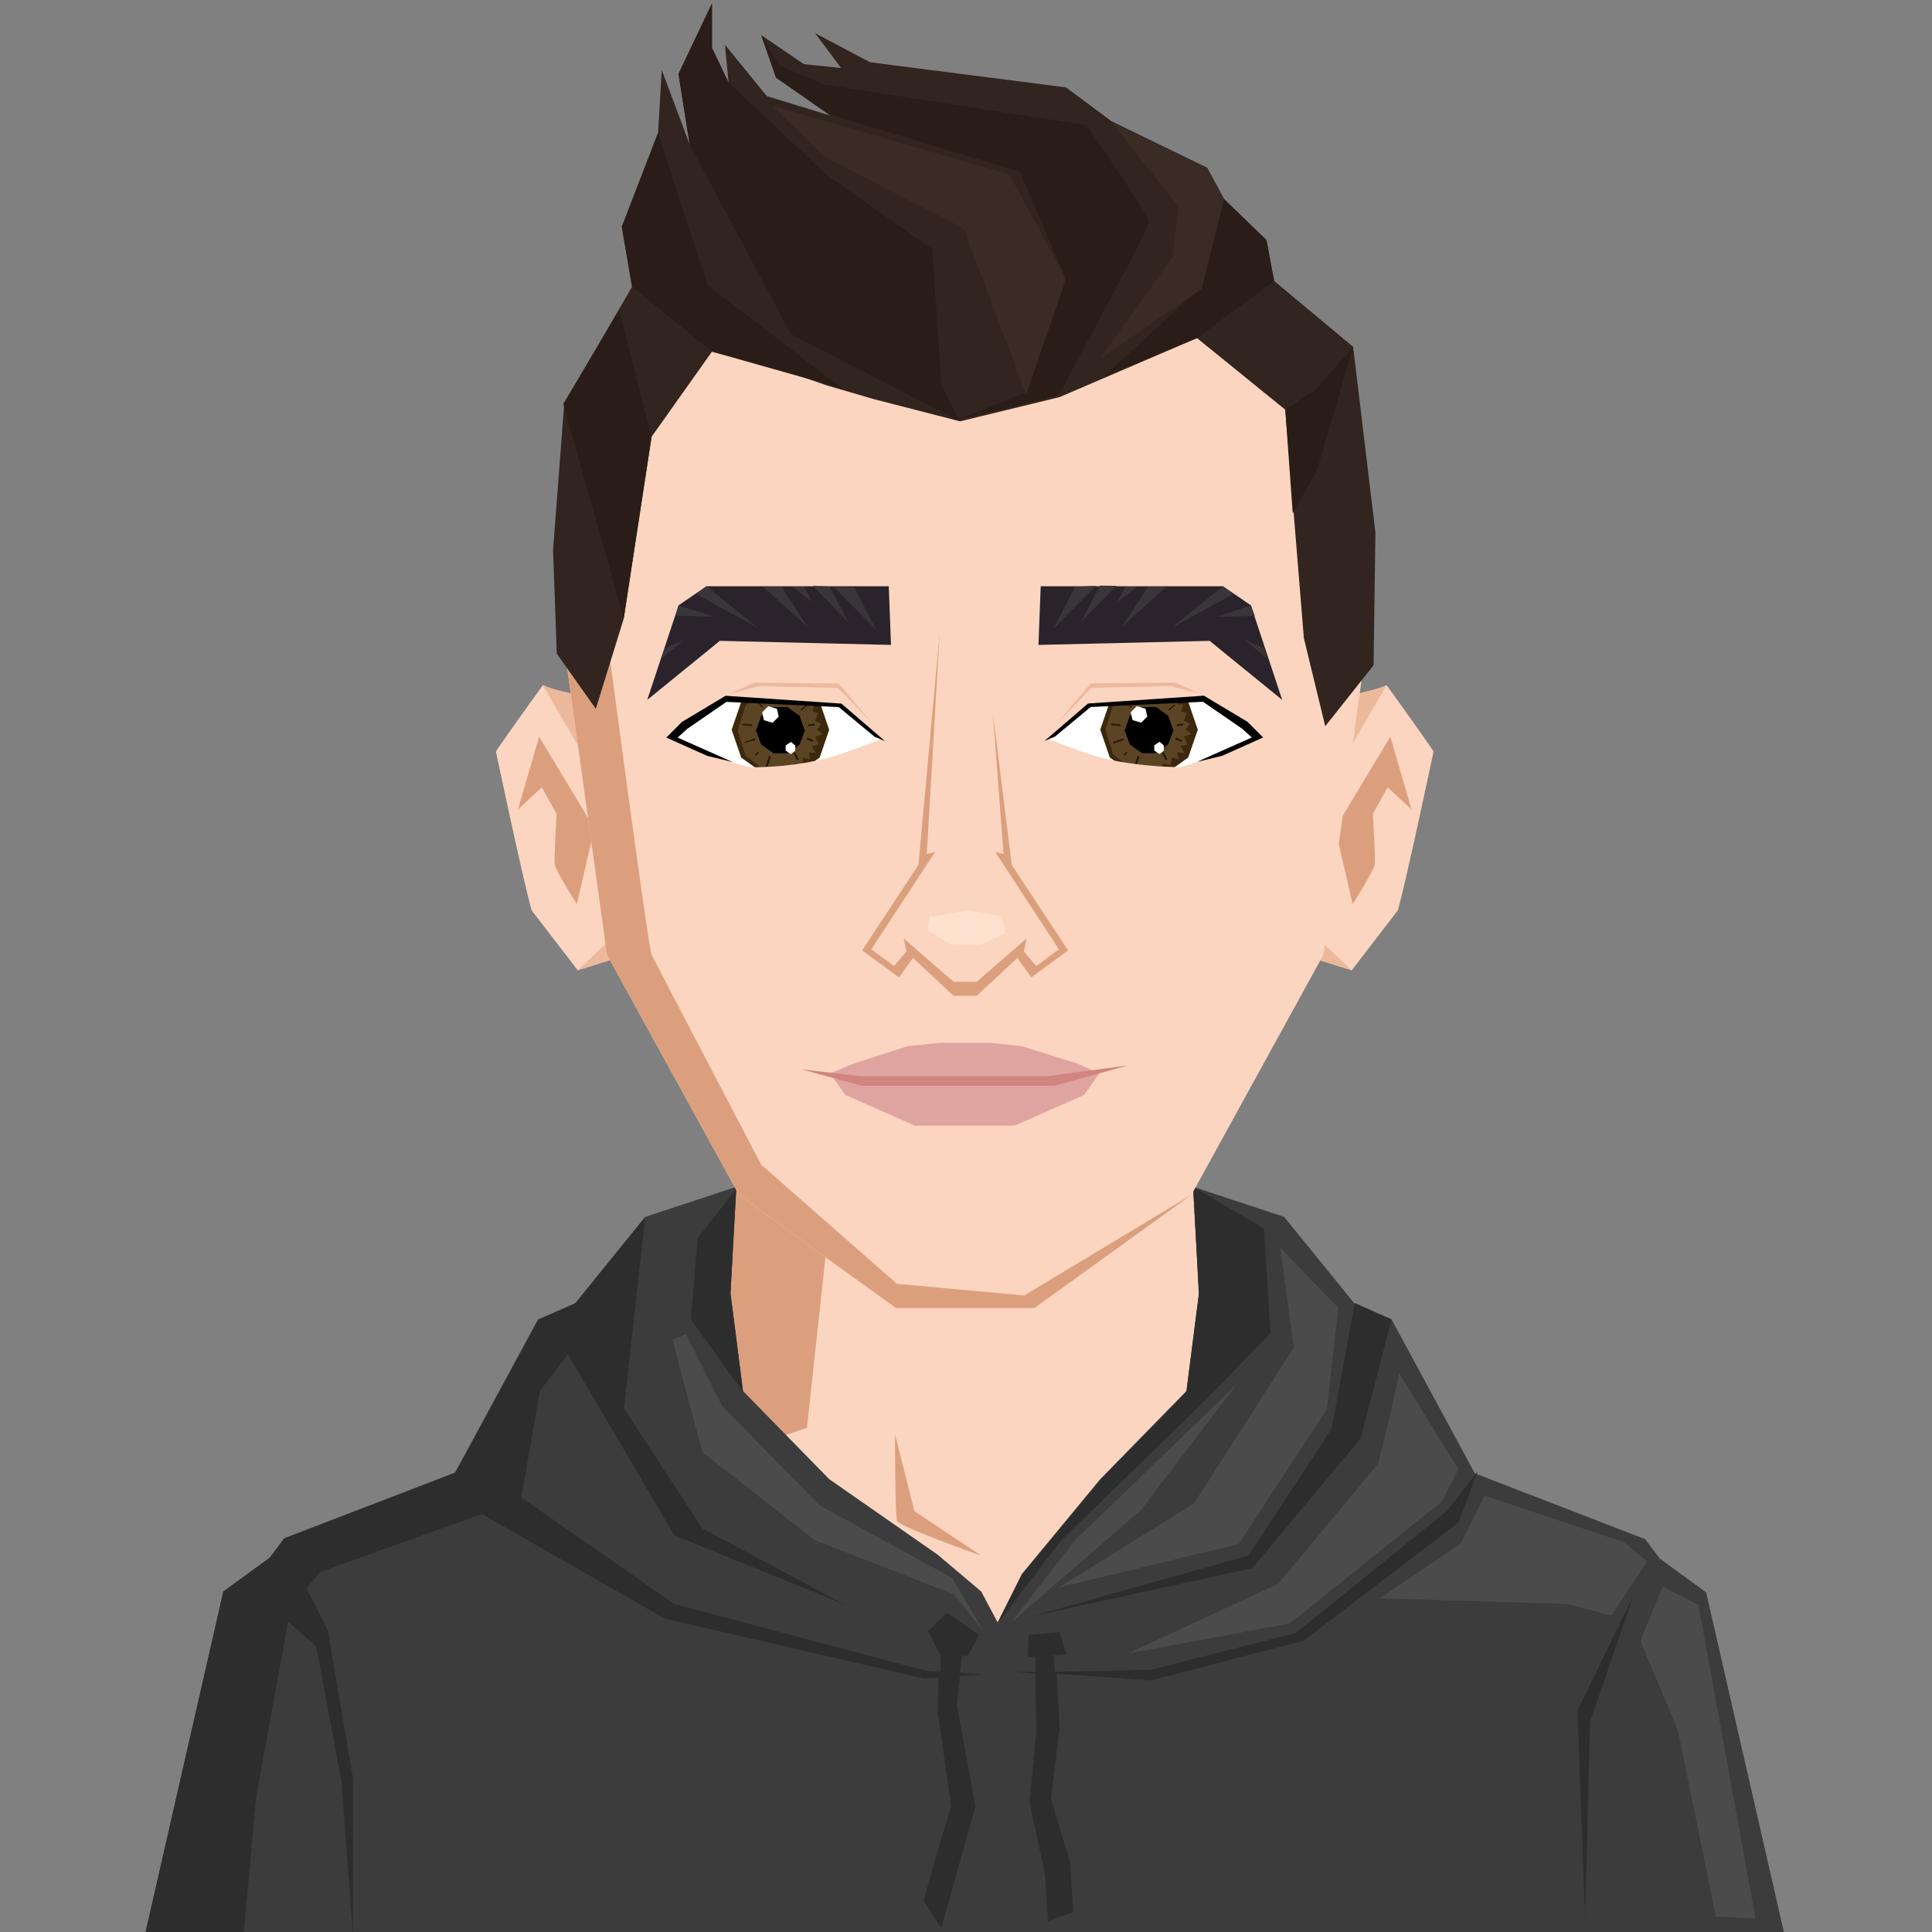 <?xml version="1.0" encoding="UTF-8" standalone="no"?>
<svg
   version="1.1"
   width="600px"
   height="600px"
   viewBox="0 0 200 200"
   style="overflow:hidden!important;"
   id="svg1"
   sodipodi:docname="avatar.svg"
   inkscape:version="1.3.2 (091e20ef0f, 2023-11-25, custom)"
   xmlns:inkscape="http://www.inkscape.org/namespaces/inkscape"
   xmlns:sodipodi="http://sodipodi.sourceforge.net/DTD/sodipodi-0.dtd"
   xmlns="http://www.w3.org/2000/svg"
   xmlns:svg="http://www.w3.org/2000/svg">
  <rect x="0" y="0" width="200" height="200" fill="#808080" stroke="none"/>
  <sodipodi:namedview
     id="namedview1"
     pagecolor="#ffffff"
     bordercolor="#000000"
     borderopacity="0.25"
     inkscape:showpageshadow="2"
     inkscape:pageopacity="0.0"
     inkscape:pagecheckerboard="0"
     inkscape:deskcolor="#d1d1d1"
     inkscape:zoom="1.0783333"
     inkscape:cx="302.78207"
     inkscape:cy="300"
     inkscape:window-width="1280"
     inkscape:window-height="1408"
     inkscape:window-x="1280"
     inkscape:window-y="0"
     inkscape:window-maximized="1"
     inkscape:current-layer="svga-group-humanwrap" />
  <g
     id="svga-group-humanwrap"
     style="overflow:hidden"
     transform="matrix(1.002,0,0,1.002,-0.332,-20.123)">
    <g
       id="svga-group-humanbody-back"
       style="display:inline">
      <path
         id="SvgjsPath25775"
         d="m 170,180.3 -27.3,-6.9 -18,-9.9 -1.5,-28.2 H 76.8 l -1.5,28.2 -18,9.9 -27.3,6.9 -9.1,19.7 -3,20 h 164.2 l -3,-20 z"
         fill="#fbd5c0"
         stroke-width="none"
         opacity="1"
         stroke="none" />
      <path
         id="SvgjsPath25776"
         d="m 76.8,135.3 -1.5,28.2 -18,9.9 -27.3,6.9 -9.1,19.7 -3,20 h 14.6 v -20 l 2.7,-17.7 23.8,-6.4 24.7,-8.3 3.5,-32.3 z"
         fill="#dc9f7d"
         stroke-width="none"
         opacity="1"
         stroke="none" />
    </g>
    <g
       id="svga-group-chinshadow-single"
       style="display:none">
      <path
         id="SvgjsPath25771"
         d="m 121.5,149.1 2.2,-3.8 -0.5,-10 H 76.8 l -0.8,15.9 13.8,9.6 h 14.8 z"
         fill="#cd865f"
         stroke-width="none"
         opacity="1"
         stroke="none" />
    </g>
    <g
       id="svga-group-humanbody-front">
      <path
         id="SvgjsPath25777"
         d="m 92.8,168.3 2,7.9 6.9,4.6 c 0,0 -8.5,-3 -8.7,-3.6 -0.2,-0.6 -0.2,-8.9 -0.2,-8.9 z"
         fill="#dc9f7d"
         stroke-width="none"
         opacity="1"
         stroke="none" />
    </g>
    <g
       id="svga-group-clothes-single"
       style="display:inline">
      <path
         id="SvgjsPath25658"
         d="m 184.7,220 -8.1,-35.4 -4.8,-3.5 -1.5,-2 -17.6,-6.8 -8.6,-15.9 -3.8,-1.6 -7.3,-9 -9.4,-3.1 0.6,11 -1.3,10.1 -8.9,9.1 -8.1,9.8 -2.5,5 -1.7,-3.2 -4.5,-3.8 -11.2,-7.8 -8.9,-9.1 -1.3,-10.1 0.6,-11 -9.4,3.1 -7.3,9 -3.8,1.6 -8.6,15.9 -17.6,6.8 -1.5,2 -4.8,3.5 -8.1,35.4 z"
         fill="#3c3c3c"
         stroke-width="none"
         opacity="1" />
      <path
         id="SvgjsPath25659"
         d="m 134.2,188.8 -15,3.8 -9.9,0.2 -0.1,-1.7 1.3,-0.1 -0.7,-2.3 -3.2,0.3 -0.1,2.3 0.8,-0.1 v 1.6 h -2.1 l 2.1,0.2 0.1,5.9 -0.7,7.4 1.6,7.5 0.3,4.8 2.6,-1 -0.3,-5.1 -2,-6.6 0.9,-7.3 -0.3,-5.6 9.7,0.7 15.8,-4.1 16,-12.2 2,-5.3 -3.2,4.1 z m -32.2,4.3 -2.5,-0.2 0.2,-1.8 0.6,0.1 1.2,-2.2 -3.3,-2.3 -2,1.9 1.2,2.3 h 0.1 v 1.9 l -1.5,-0.1 -26,-6.9 -15.8,-11 1.9,-11 2.9,-3.8 11,18.7 17.7,7.2 -14.8,-7.9 -8.1,-12.4 2.2,-19.8 -7.2,8.9 -3.8,1.7 -8.6,15.8 -17.7,6.8 -1.5,2 -4.8,3.5 -8.1,35.5 h 10.2 l 1.3,-14.3 3.3,-18.1 2.9,2.6 2.6,13.9 1.2,15.9 v -16.2 l -2.6,-15.3 -2.2,-4.3 1.4,-1.7 16.7,-6 18.9,10.8 26.8,6.2 1.5,-0.1 -0.1,3.4 1.4,9.9 c 0,0 -3,9.8 -2.8,9.9 0.3,0.2 1.7,2.8 1.8,2.6 0.1,-0.3 3.5,-12.5 3.5,-12.5 l -1.9,-10.4 0.3,-3.1 z m -26.2,-39.4 0.6,-10.8 -4,5.1 -0.7,8.4 5.4,7.5 z m 49.1,11 6.7,-6.9 -0.7,-10.8 -7.3,-4.3 0.6,11 -1.3,10.2 -8.9,9.1 -8.1,9.8 -2.5,5 6.5,-8.5 z m -18.1,22.4 22.9,-5 11.2,-13.4 3.2,-12.3 -3.8,-1.7 -2.4,13 -8.6,13.1 z m 56.5,9.7 0.8,21.6 0.5,-20.4 4.5,-13.1 z"
         fill="#2d2d2d"
         stroke-width="none"
         opacity="1" />
      <path
         id="SvgjsPath25660"
         d="m 137.4,165.7 1.2,-10.5 -6,-6.2 1.4,10.3 -10.3,16.1 -14,8.7 18.6,-4.5 z m 13.6,6.2 -6.2,-10.1 c 0.2,0.6 -2.1,9.5 -2.1,9.5 l -10.3,12.4 -15.5,7.2 16.7,-3.1 15.7,-12.6 z m 24.8,14 -3.7,-1.9 -2.3,5.6 3.9,9.3 3.9,19.2 4.1,0.2 z m -7.7,-6.5 -14.4,-4.8 -2.5,5 -8.3,5.6 19.4,0.6 4.5,1.2 3.7,-5.6 z M 85,175.6 74.9,165.3 l -3.7,-7.4 -1.4,0.6 3.1,11.6 11.6,9.1 14.4,5.6 3.1,3.9 -3.3,-5.6 z m 43.1,-12.5 -16.7,16.1 -6.6,8.5 13.4,-11.6 z"
         fill="#4b4b4b"
         stroke-width="none"
         opacity="1" />
    </g>
    <g
       id="svga-group-head">
      <g
         id="svga-group-ears-left-move"
         transform="translate(3,1)"
         style="display:inline">
        <g
           id="svga-group-ears-left"
           transform="matrix(0.95,0,0,0.95,2.868,5.23)">
          <path
             id="SvgjsPath25673"
             d="m 60.9,93 c 0,0 -5.5,-3 -7.7,-3.9 0,0 -3.9,5.4 -5.1,7.2 0,0 3.1,14.7 3.9,17.3 l 5,6.5 5.4,-1.7 4.2,-14.2 z"
             fill="#fbd5c0"
             stroke-width="none"
             opacity="1"
             stroke="none" />
          <path
             id="SvgjsPath25674"
             d="m 58.8,104.7 c -0.2,-0.4 -6,-10 -6,-10 l -2.3,7.9 2.6,-2.4 1.6,2.9 c 0,0 -0.3,5 -0.2,5.5 0,0.5 2.4,4.3 2.4,4.3 z"
             fill="#dc9f7d"
             stroke-width="none"
             opacity="1"
             stroke="none" />
          <path
             id="SvgjsPath25675"
             d="m 58.4,98 -5.2,-8.9 c 2.2,0.9 7.7,1.8 7.7,1.8 l 5.7,13.3 -4.2,14.2 -5.4,1.7 3.6,-3.4 z"
             fill="#ecb99d"
             stroke-width="none"
             opacity="1"
             stroke="none" />
        </g>
      </g>
      <g
         id="svga-group-ears-right-move"
         transform="translate(-3,1)"
         style="display:inline">
        <g
           id="svga-group-ears-right"
           transform="matrix(0.95,0,0,0.95,7.133,5.23)">
          <path
             id="SvgjsPath25676"
             d="m 139.1,93 c 0,0 5.5,-3 7.7,-3.9 0,0 3.9,5.4 5.1,7.2 0,0 -3.1,14.7 -3.9,17.3 l -5,6.5 -5.4,-1.7 -4.2,-14.2 z"
             fill="#fbd5c0"
             stroke-width="none"
             opacity="1"
             stroke="none" />
          <path
             id="SvgjsPath25677"
             d="m 141.2,104.7 c 0.2,-0.4 6,-10 6,-10 l 2.3,7.9 -2.6,-2.4 -1.6,2.9 c 0,0 0.3,5 0.2,5.5 0,0.5 -2.4,4.3 -2.4,4.3 z"
             fill="#dc9f7d"
             stroke-width="none"
             opacity="1"
             stroke="none" />
          <path
             id="SvgjsPath25678"
             d="m 141.6,98 5.2,-8.9 c -2.2,0.9 -7.7,1.8 -7.7,1.8 l -5.7,13.3 4.2,14.2 5.4,1.7 -3.6,-3.4 z"
             fill="#ecb99d"
             stroke-width="none"
             opacity="1"
             stroke="none" />
        </g>
      </g>
      <g
         id="svga-group-faceshape-wrap"
         transform="matrix(0.96,0,0,1,4.002,0.019)"
         style="display:inline">
        <g
           id="svga-group-faceshape-single">
          <path
             id="SvgjsPath25757"
             d="M 138.1,60 C 131.2,48.4 118.4,40.5 118.4,40.5 111.2,39 100,38.2 100,38.2 c 0,0 -11.1,0.8 -18.4,2.3 0,0 -12.8,7.9 -19.7,19.5 0,0 -5.1,14.5 -5.3,24.8 l 4.9,33.9 14.2,24.8 16.9,11.7 h 14.9 l 16.9,-11.7 14.2,-24.8 4.9,-33.9 C 143.2,74.5 138.1,60 138.1,60 Z"
             fill="#fbd5c0"
             stroke-width="none"
             opacity="1"
             stroke="none" />
          <path
             id="SvgjsPath25758"
             d="M 92.7,152.7 78.1,140.4 c 0,0 -11.4,-20.9 -11.8,-21.7 -0.4,-0.9 -5,-34.3 -5,-34.3 0.2,-4.8 4.5,-21.5 5,-22.2 2.1,-3.2 16.5,-18 16.5,-18 l 17.1,-4.1 18.5,0.4 C 111.2,39 100,38.2 100,38.2 c 0,0 -11.1,0.8 -18.4,2.3 0,0 -12.8,7.9 -19.7,19.5 0,0 -5.1,14.5 -5.3,24.8 l 4.9,33.9 14.2,24.8 16.9,11.7 h 14.9 l 16.9,-11.7 -18,10.4 z"
             fill="#dc9f7d"
             stroke-width="none"
             opacity="1"
             stroke="none" />
        </g>
      </g>
      <g
         id="svga-group-mouth-single-move"
         transform="translate(0,-1)">
        <g
           id="svga-group-mouth-single">
          <path
             id="SvgjsPath25869"
             d="m 111.71,128.99 -5.84,-1.83 -3.28,-0.34 h -5.18 l -3.28,0.34 -5.68,1.83 -2.35,1 1.57,2.22 7.2,3.17 h 10.26 l 7.2,-3.17 1.57,-2.22 z"
             fill="#e0a4a0"
             stroke-width="none"
             opacity="1"
             transform="translate(0,2)"
             stroke="none" />
          <path
             id="SvgjsPath25870"
             d="m 83.15,129.56 6.2,1.7 h 19.9 l 7.6,-2.1 -8.3,1.1 h -19.3 z"
             fill="#d18580"
             stroke-width="none"
             opacity="1"
             transform="translate(0,2)"
             stroke="none" />
        </g>
      </g>
      <g
         id="svga-group-eyes-left-move">
        <g
           id="svga-group-eyes-left"
           transform="matrix(0.9,0,0,0.9,8.06,9.525)">
          <g
             id="svga-group-eyesback-left">
            <path
               id="SvgjsPath25713"
               d="M 92.5,96.6 88,92.7 c 0,0 -13,-0.7 -13.3,-0.7 -0.3,0 -6.3,4.2 -6.1,4.4 0.2,0.2 6.5,3 9,3.5 0,0 3.8,0 7.7,-0.8 2.8,-0.8 5.7,-1.9 7.2,-2.5 z"
               fill="#ffffff"
               stroke-width="none"
               opacity="1" />
          </g>
          <g
             id="svga-group-eyesiriswrapper-left">
            <g
               id="svga-group-eyesiriscontrol-left"
               transform="translate(0,1)">
              <g
                 id="svga-group-eyesiris-left">
                <path
                   id="SvgjsPath25792"
                   d="m 79.4,99.5 -2.6,-1.9 -1,-3 1,-3.1 2.6,-1.9 h 3.2 l 2.6,1.9 1,3.1 -1,3 -2.6,1.9 z"
                   fill="#5b4424"
                   stroke-width="none"
                   opacity="1" />
                <path
                   id="SvgjsPath25793"
                   d="m 82.5,89.8 2.5,1.8 0.9,2.9 -0.9,3 -2.5,1.8 H 79.4 L 77,97.5 76.1,94.6 77,91.7 79.5,89.9 h 3 m 0.2,-0.6 h -3.4 l -2.8,2 -1.1,3.2 1.1,3.2 2.8,2 h 3.4 l 2.8,-2 1.1,-3.2 -1.1,-3.2 z"
                   fill="#3c280c"
                   stroke-width="none"
                   opacity="1" />
                <path
                   id="SvgjsPath25794"
                   d="m 81.8,91.9 h -1.6 l -1.4,1 -0.6,1.7 0.6,1.6 1.4,1 h 1.6 l 1.4,-1 0.6,-1.6 -0.6,-1.7 z"
                   fill="#000000"
                   stroke-width="none"
                   opacity="1" />
                <path
                   id="SvgjsPath25795"
                   d="m 82.4,99.2 0.2,-0.8 0.9,0.2 0.1,-0.9 0.8,0.2 c 0,0 -0.2,-0.8 -0.1,-0.8 0.1,0 0.8,0.1 0.8,0.1 L 84.6,96.4 85.4,96.2 85,95.3 85.9,95 85.2,94.5 85.7,93.8 85,93.5 85.3,92.6 84.7,92.4 84.9,91.6 H 84.3 L 84.1,91 h -0.4 l -0.1,-0.6 1.3,0.7 0.8,1.9 0.5,1.5 -0.1,0.5 -0.8,2.5 -2,1.5 -0.9,0.6 -2.4,-0.2 0.5,-0.6 0.5,0.4 0.6,-0.4 z"
                   fill="#3c280c"
                   stroke-width="none"
                   opacity="1" />
                <path
                   id="SvgjsPath25796"
                   d="m 76.9,95.9 1.2,-0.4 v 0.2 L 76.9,96 Z m 0.9,-1.8 C 77.3,94 76.8,94 76.7,94 l -0.1,-0.2 c 0,0 0.1,0 1.1,0.1 z m 0.5,-2.9 0.1,-0.1 0.6,0.8 -0.1,0.1 z m 2.2,-0.7 h 0.2 v 0.9 h -0.2 z m 2.8,1.7 0.7,-0.6 0.1,0.1 -0.7,0.6 z m 0.9,1.7 0.7,-0.1 V 94 l -0.7,0.1 z m -0.2,1.7 0.1,-0.2 0.7,0.3 -0.1,0.2 z m -1.5,1.6 0.2,-0.1 0.4,0.8 -0.2,0.1 z m -3.2,1.5 0.4,-1.2 0.2,0.1 -0.4,1.2 z m -1.2,-1.3 0.3,-0.4 0.1,0.1 -0.3,0.4 z"
                   fill="#251702"
                   stroke-width="none"
                   opacity="1" />
                <path
                   id="SvgjsPath25797"
                   d="m 80.6,92.1 -1,-0.3 -0.7,0.7 0.2,0.9 1,0.3 0.7,-0.7 z"
                   fill="#ffffff"
                   stroke-width="none"
                   opacity="1" />
                <path
                   id="SvgjsPath25798"
                   d="m 82.7,96.3 -0.5,-0.4 -0.6,0.4 v 0.6 l 0.6,0.4 0.5,-0.4 z"
                   fill="#ffffff"
                   stroke-width="none"
                   opacity="1" />
              </g>
            </g>
          </g>
          <g
             id="svga-group-eyesfront-left">
            <path
               id="SvgjsPath25721"
               d="m 67.1,89.3 v 11.9 l 7.9,8.4 h 11.2 l 7.9,-8.4 V 89.3 L 86.2,80.9 H 75 Z m 1.5,7 c -0.2,-0.2 5.9,-4.4 6.1,-4.4 0.2,0 13.3,0.8 13.3,0.8 l 4.5,3.9 c -1.5,0.7 -4.4,1.8 -7.2,2.4 -3.9,0.9 -7.7,0.8 -7.7,0.8 -2.5,-0.4 -8.7,-3.3 -9,-3.5 z"
               fill="#fbd5c0"
               stroke-width="none"
               opacity="1"
               stroke="none" />
            <path
               id="SvgjsPath25722"
               d="m 93,96.8 -1.2,-0.5 -4.1,-3.4 -12.9,-0.6 -4.5,3.1 -1.1,1 6.3,2.8 -2.9,-0.7 -4.7,-2.1 1.8,-1.8 5,-3 13.3,0.9 z"
               fill="#000000"
               stroke-width="none"
               opacity="1"
               stroke="none" />
            <path
               id="SvgjsPath25723"
               d="m 91.5,94.7 -3.8,-4.5 -9.7,-0.1 -2.9,1.3 3.4,-0.9 9.1,0.2 z"
               fill="#ecb99d"
               stroke-width="none"
               opacity="1"
               stroke="none" />
          </g>
        </g>
      </g>
      <g
         id="svga-group-eyes-right-move">
        <g
           id="svga-group-eyes-right"
           transform="matrix(0.9,0,0,0.9,11.94,9.515)">
          <g
             id="svga-group-eyesback-right">
            <path
               id="SvgjsPath25714"
               d="m 107.5,96.6 4.5,-3.9 c 0,0 13,-0.7 13.3,-0.7 0.3,0 6.3,4.2 6.1,4.4 -0.2,0.2 -6.5,3 -9,3.5 0,0 -3.8,0 -7.7,-0.8 -2.8,-0.8 -5.7,-1.9 -7.2,-2.5 z"
               fill="#ffffff"
               stroke-width="none"
               opacity="1" />
          </g>
          <g
             id="svga-group-eyesiriswrapper-right">
            <g
               id="svga-group-eyesiriscontrol-right"
               transform="translate(0,1)">
              <g
                 id="svga-group-eyesiris-right">
                <path
                   id="SvgjsPath25799"
                   d="m 117.4,99.5 -2.6,-1.9 -1,-3 1,-3.1 2.6,-1.9 h 3.2 l 2.6,1.9 1,3.1 -1,3 -2.6,1.9 z"
                   fill="#5b4424"
                   stroke-width="none"
                   opacity="1" />
                <path
                   id="SvgjsPath25800"
                   d="m 120.5,89.8 2.5,1.8 0.9,2.9 -0.9,2.9 -2.5,1.8 h -3.1 l -2.5,-1.8 -0.9,-2.9 0.9,-2.9 2.5,-1.8 h 3.1 m 0.2,-0.5 h -3.4 l -2.8,2 -1.1,3.2 1.1,3.2 2.8,2 h 3.4 l 2.8,-2 1.1,-3.2 -1.1,-3.2 z"
                   fill="#3c280c"
                   stroke-width="none"
                   opacity="1" />
                <path
                   id="SvgjsPath25801"
                   d="m 119.8,91.9 h -1.6 l -1.4,1 -0.6,1.7 0.6,1.6 1.4,1 h 1.6 l 1.4,-1 0.6,-1.6 -0.6,-1.7 z"
                   fill="#000000"
                   stroke-width="none"
                   opacity="1" />
                <path
                   id="SvgjsPath25802"
                   d="m 120.4,99.2 0.2,-0.8 0.9,0.2 0.1,-0.9 0.8,0.2 c 0,0 -0.2,-0.8 -0.1,-0.8 0.1,0 0.8,0.1 0.8,0.1 l -0.5,-0.8 0.8,-0.2 -0.4,-0.9 0.9,-0.3 -0.7,-0.5 0.5,-0.7 -0.7,-0.3 0.3,-0.9 -0.6,-0.2 0.2,-0.8 h -0.6 l -0.1,-0.5 h -0.4 l -0.1,-0.6 1.3,0.7 0.8,1.9 0.5,1.5 -0.1,0.5 -0.8,2.5 -2,1.5 -0.9,0.6 -2.4,-0.2 0.5,-0.6 0.5,0.4 0.6,-0.4 z"
                   fill="#3c280c"
                   stroke-width="none"
                   opacity="1" />
                <path
                   id="SvgjsPath25803"
                   d="m 114.9,95.9 1.2,-0.4 v 0.2 l -1.2,0.4 z m 0.9,-1.8 C 115.3,94 114.8,94 114.7,94 l -0.1,-0.2 c 0,0 0.1,0 1.1,0.1 z m 0.5,-2.9 0.1,-0.1 0.6,0.8 -0.1,0.1 z m 2.2,-0.7 h 0.2 v 0.9 h -0.2 z m 2.7,1.7 0.7,-0.6 0.1,0.1 -0.7,0.6 z m 1,1.7 0.7,-0.1 V 94 l -0.7,0.1 z m -0.2,1.7 0.1,-0.2 0.7,0.3 -0.1,0.2 z m -1.5,1.6 0.2,-0.1 0.4,0.8 -0.2,0.1 z m -3.2,1.5 0.4,-1.2 0.2,0.1 -0.4,1.2 z m -1.2,-1.3 0.3,-0.4 0.1,0.1 -0.3,0.4 z"
                   fill="#251702"
                   stroke-width="none"
                   opacity="1" />
                <path
                   id="SvgjsPath25804"
                   d="m 118.6,92.1 -1,-0.3 -0.7,0.7 0.2,0.9 1,0.3 0.7,-0.7 z"
                   fill="#ffffff"
                   stroke-width="none"
                   opacity="1" />
                <path
                   id="SvgjsPath25805"
                   d="m 120.7,96.3 -0.5,-0.4 -0.6,0.4 v 0.6 l 0.6,0.4 0.5,-0.4 z"
                   fill="#ffffff"
                   stroke-width="none"
                   opacity="1" />
              </g>
            </g>
          </g>
          <g
             id="svga-group-eyesfront-right">
            <path
               id="SvgjsPath25724"
               d="m 125,80.8 h -11.2 l -7.9,8.4 v 11.9 l 7.9,8.4 H 125 l 7.9,-8.4 V 89.3 Z m -2.6,19 c 0,0 -3.8,0 -7.7,-0.8 -2.8,-0.6 -5.7,-1.7 -7.2,-2.4 l 4.5,-3.9 c 0,0 13,-0.7 13.3,-0.7 0.3,0 6.3,4.2 6.1,4.4 -0.2,0.2 -6.5,3 -9,3.4 z"
               fill="#fbd5c0"
               stroke-width="none"
               opacity="1"
               stroke="none" />
            <path
               id="SvgjsPath25727"
               d="m 107,96.8 1.2,-0.5 4.1,-3.4 12.9,-0.6 4.5,3.1 1.1,1 -6.3,2.8 2.9,-0.7 4.7,-2.1 -1.8,-1.8 -5,-3 -13.3,0.9 z"
               fill="#000000"
               stroke-width="none"
               opacity="1"
               stroke="none" />
            <path
               id="SvgjsPath25728"
               d="m 108.5,94.7 3.8,-4.5 9.7,-0.1 2.9,1.3 -3.4,-0.9 -9.1,0.2 z"
               fill="#ecb99d"
               stroke-width="none"
               opacity="1"
               stroke="none" />
          </g>
        </g>
      </g>
      <g
         id="svga-group-facehighlight-single" />
      <g
         id="svga-group-eyebrows-left-move"
         transform="translate(0,2)">
        <g
           id="svga-group-eyebrows-left-rotate"
           transform="rotate(-10.714,79.35,82.8)">
          <g
             id="svga-group-eyebrows-left">
            <path
               id="SvgjsPath25636"
               d="M 74.2,77.6 71,79 l -5,9 8.5,-4.6 17.3,3.7 0.9,-6 z"
               fill="#2a232b"
               stroke-width="none"
               opacity="1" />
            <path
               id="SvgjsPath25637"
               d="M 87.9,84 86.7,80 85,79.6 Z M 73,78.2 l 5.6,4.6 -4.4,-5.2 z m 6.9,0.5 3.8,5 -1.9,-4.6 z m -11.7,5.4 2.7,-1.5 -2.1,0.5 z m 14.7,-4.8 1.7,1.9 -0.5,-1.7 z M 70.5,80 74.3,80.8 71,79 Z m 16.6,0.1 3.5,5.2 -1.4,-4.7 z"
               fill="#3a353a"
               stroke-width="none"
               opacity="1" />
          </g>
        </g>
      </g>
      <g
         id="svga-group-eyebrows-right-move"
         transform="translate(0,2)">
        <g
           id="svga-group-eyebrows-right-rotate"
           transform="rotate(10.714,120.65,82.8)">
          <g
             id="svga-group-eyebrows-right">
            <path
               id="SvgjsPath25638"
               d="m 107.3,81.1 0.9,6 17.3,-3.7 8.5,4.6 -5,-9 -3.2,-1.4 z"
               fill="#2a232b"
               stroke-width="none"
               opacity="1" />
            <path
               id="SvgjsPath25639"
               d="m 115,79.6 -1.7,0.3 -1.2,4 z m 10.8,-2 -4.4,5.2 5.6,-4.6 z m -7.6,1.5 -1.9,4.6 3.8,-5 z m 12.9,4 -2.1,-0.5 2.7,1.5 z m -15.2,-3.6 -0.5,1.7 1.7,-1.9 z M 129,79 l -3.2,1.8 3.8,-0.8 z m -18.2,1.5 -1.4,4.7 3.5,-5.2 z"
               fill="#3a353a"
               stroke-width="none"
               opacity="1" />
          </g>
        </g>
      </g>
      <g
         id="svga-group-beardwrap"
         transform="scale(0.96,1)">
        <g
           id="svga-group-beard-single-move"
           transform="translate(1)">
          <g
             id="svga-group-beard-single"
             transform="scale(0.85)" />
        </g>
      </g>
      <g
         id="svga-group-mustache-single-move"
         transform="translate(-0.5,3)"
         style="display:inline">
        <g
           id="svga-group-mustache-single"
           transform="scale(0.8)" />
      </g>
      <g
         id="svga-group-nose-single-move"
         transform="translate(0,2)"
         style="display:inline">
        <g
           id="svga-group-nose-single">
          <path
             id="SvgjsPath25853"
             d="m 96.12,99.91 -0.45,6.4 -5.78,8.87 2.98,2.25 1.63,-2.02 4.32,3.82 h 2.41 l 4.27,-3.82 1.57,1.96 3.15,-2.19 -5.79,-8.92 -0.56,-6.46 -3.82,-1.63 z"
             fill="#fbd5c0"
             stroke-width="none"
             opacity="1"
             transform="translate(0,1)"
             stroke="none" />
          <path
             id="SvgjsPath25854"
             d="m 104.86,106.44 -1.95,-15.67 1.1,14.55 -0.86,-0.22 6.58,10.06 -2.34,1.73 -1.28,-1.51 0.28,-1.34 -5.15,4.47 h -2.4 l -5.15,-4.47 0.29,1.34 -1.29,1.51 -2.34,-1.73 6.59,-10.06 -0.86,0.22 1.33,-22.81 -2.19,23.93 -5.82,8.83 3.81,2.79 1.44,-2.01 4.19,3.91 h 2.4 l 4.2,-3.91 1.43,2.01 3.81,-2.79 z"
             fill="#dc9f7d"
             stroke-width="none"
             opacity="1"
             transform="translate(0,1)"
             stroke="none" />
          <path
             id="SvgjsPath25855"
             d="m 96.15,113.17 2.37,1.46 3.1,0.06 2.55,-1.16 -0.3,-1.76 -3.59,-0.6 -3.94,0.66 z"
             fill="#ffe1d0"
             stroke-width="none"
             opacity="1"
             transform="translate(0,1)"
             stroke="none" />
        </g>
      </g>
      <g
         id="svga-group-hair-front"
         transform="matrix(0.96,0,0,1,3.998,0.012)"
         style="display:inline">
        <path
           id="SvgjsPath25890"
           d="m 99.5,63.6 -9.3,-2.3 -5,-1.4 -5.1,-1.7 -7.3,-1.8 -6.5,8.8 -3,18.8 -3,9.3 -4.2,-5.7 -0.4,-10.7 1.2,-15.1 7.3,-12.1 -1.1,-6.2 3.9,-9.7 0.4,-6.5 3,7.7 -1.2,-7.3 3.6,-7.2 v 4.6 l 1.8,3.6 -0.4,-4 4.5,5.3 6.8,2 -5.8,-3.9 -1.6,-4.4 4.6,3 4,0.4 -2.8,-3.6 5.9,3 21.1,2.6 4.9,3.5 10.3,4.8 1.8,3.2 4.6,4.3 0.8,4.2 8.5,6.8 2.4,19.2 -0.2,13.7 -5.2,6.3 -2.3,-9.1 -2,-23.6 -9.5,-7.4 -14.8,6.1 z"
           fill="#32241e"
           stroke-width="none"
           opacity="1"
           stroke="none" />
        <path
           id="SvgjsPath25891"
           d="M 99.5,63.6 81.3,54.6 70.4,35 69.2,27.7 72.8,20.4 V 25 l 1.8,3.6 10.5,9.5 11.4,7.7 1,14.1 z M 72.8,56.4 64.2,49.7 63.1,43.5 67,33.8 72.3,49.5 86.8,60.2 Z m 5.3,-32.7 1.6,4.4 5.8,3.8 20.4,5.9 4.9,10.9 -4.2,11.9 -7.2,2.8 10.7,-2.5 c 0,0 9.7,-17.1 9.7,-17.9 0,-0.8 -6.7,-10 -6.7,-10 L 84.9,28.8 80,26.8 Z m 55.2,25.4 -8.3,5.9 -10.1,4 10.5,-9.2 2.4,-9.2 4.6,4.2 z m 1.2,13.3 3.4,-2.2 3.9,-4.3 -3.9,12.8 -2.6,4.4 z m -68.2,2.8 -3,18.8 -6.5,-22.2 6,-9.7 z"
           fill="#2a1d17"
           stroke-width="none"
           opacity="1"
           stroke="none" />
        <path
           id="SvgjsPath25892"
           d="m 79.3,31 25.5,7.1 6.1,10.8 -4.3,11.9 -6.7,-17.1 -15.1,-7.5 z m 35.2,26.2 11,-7.3 2.4,-9.2 -1.8,-3.2 -10.3,-4.8 7.2,8.7 -0.6,5.2 z"
           fill="#3a2c25"
           stroke-width="none"
           opacity="1"
           stroke="none" />
      </g>
      <g
         id="svga-group-glasses-single-move"
         style="display:inline">
        <g
           id="svga-group-glasses-single" />
      </g>
    </g>
  </g>
  <defs
     id="SvgjsDefs25577" />
</svg>
